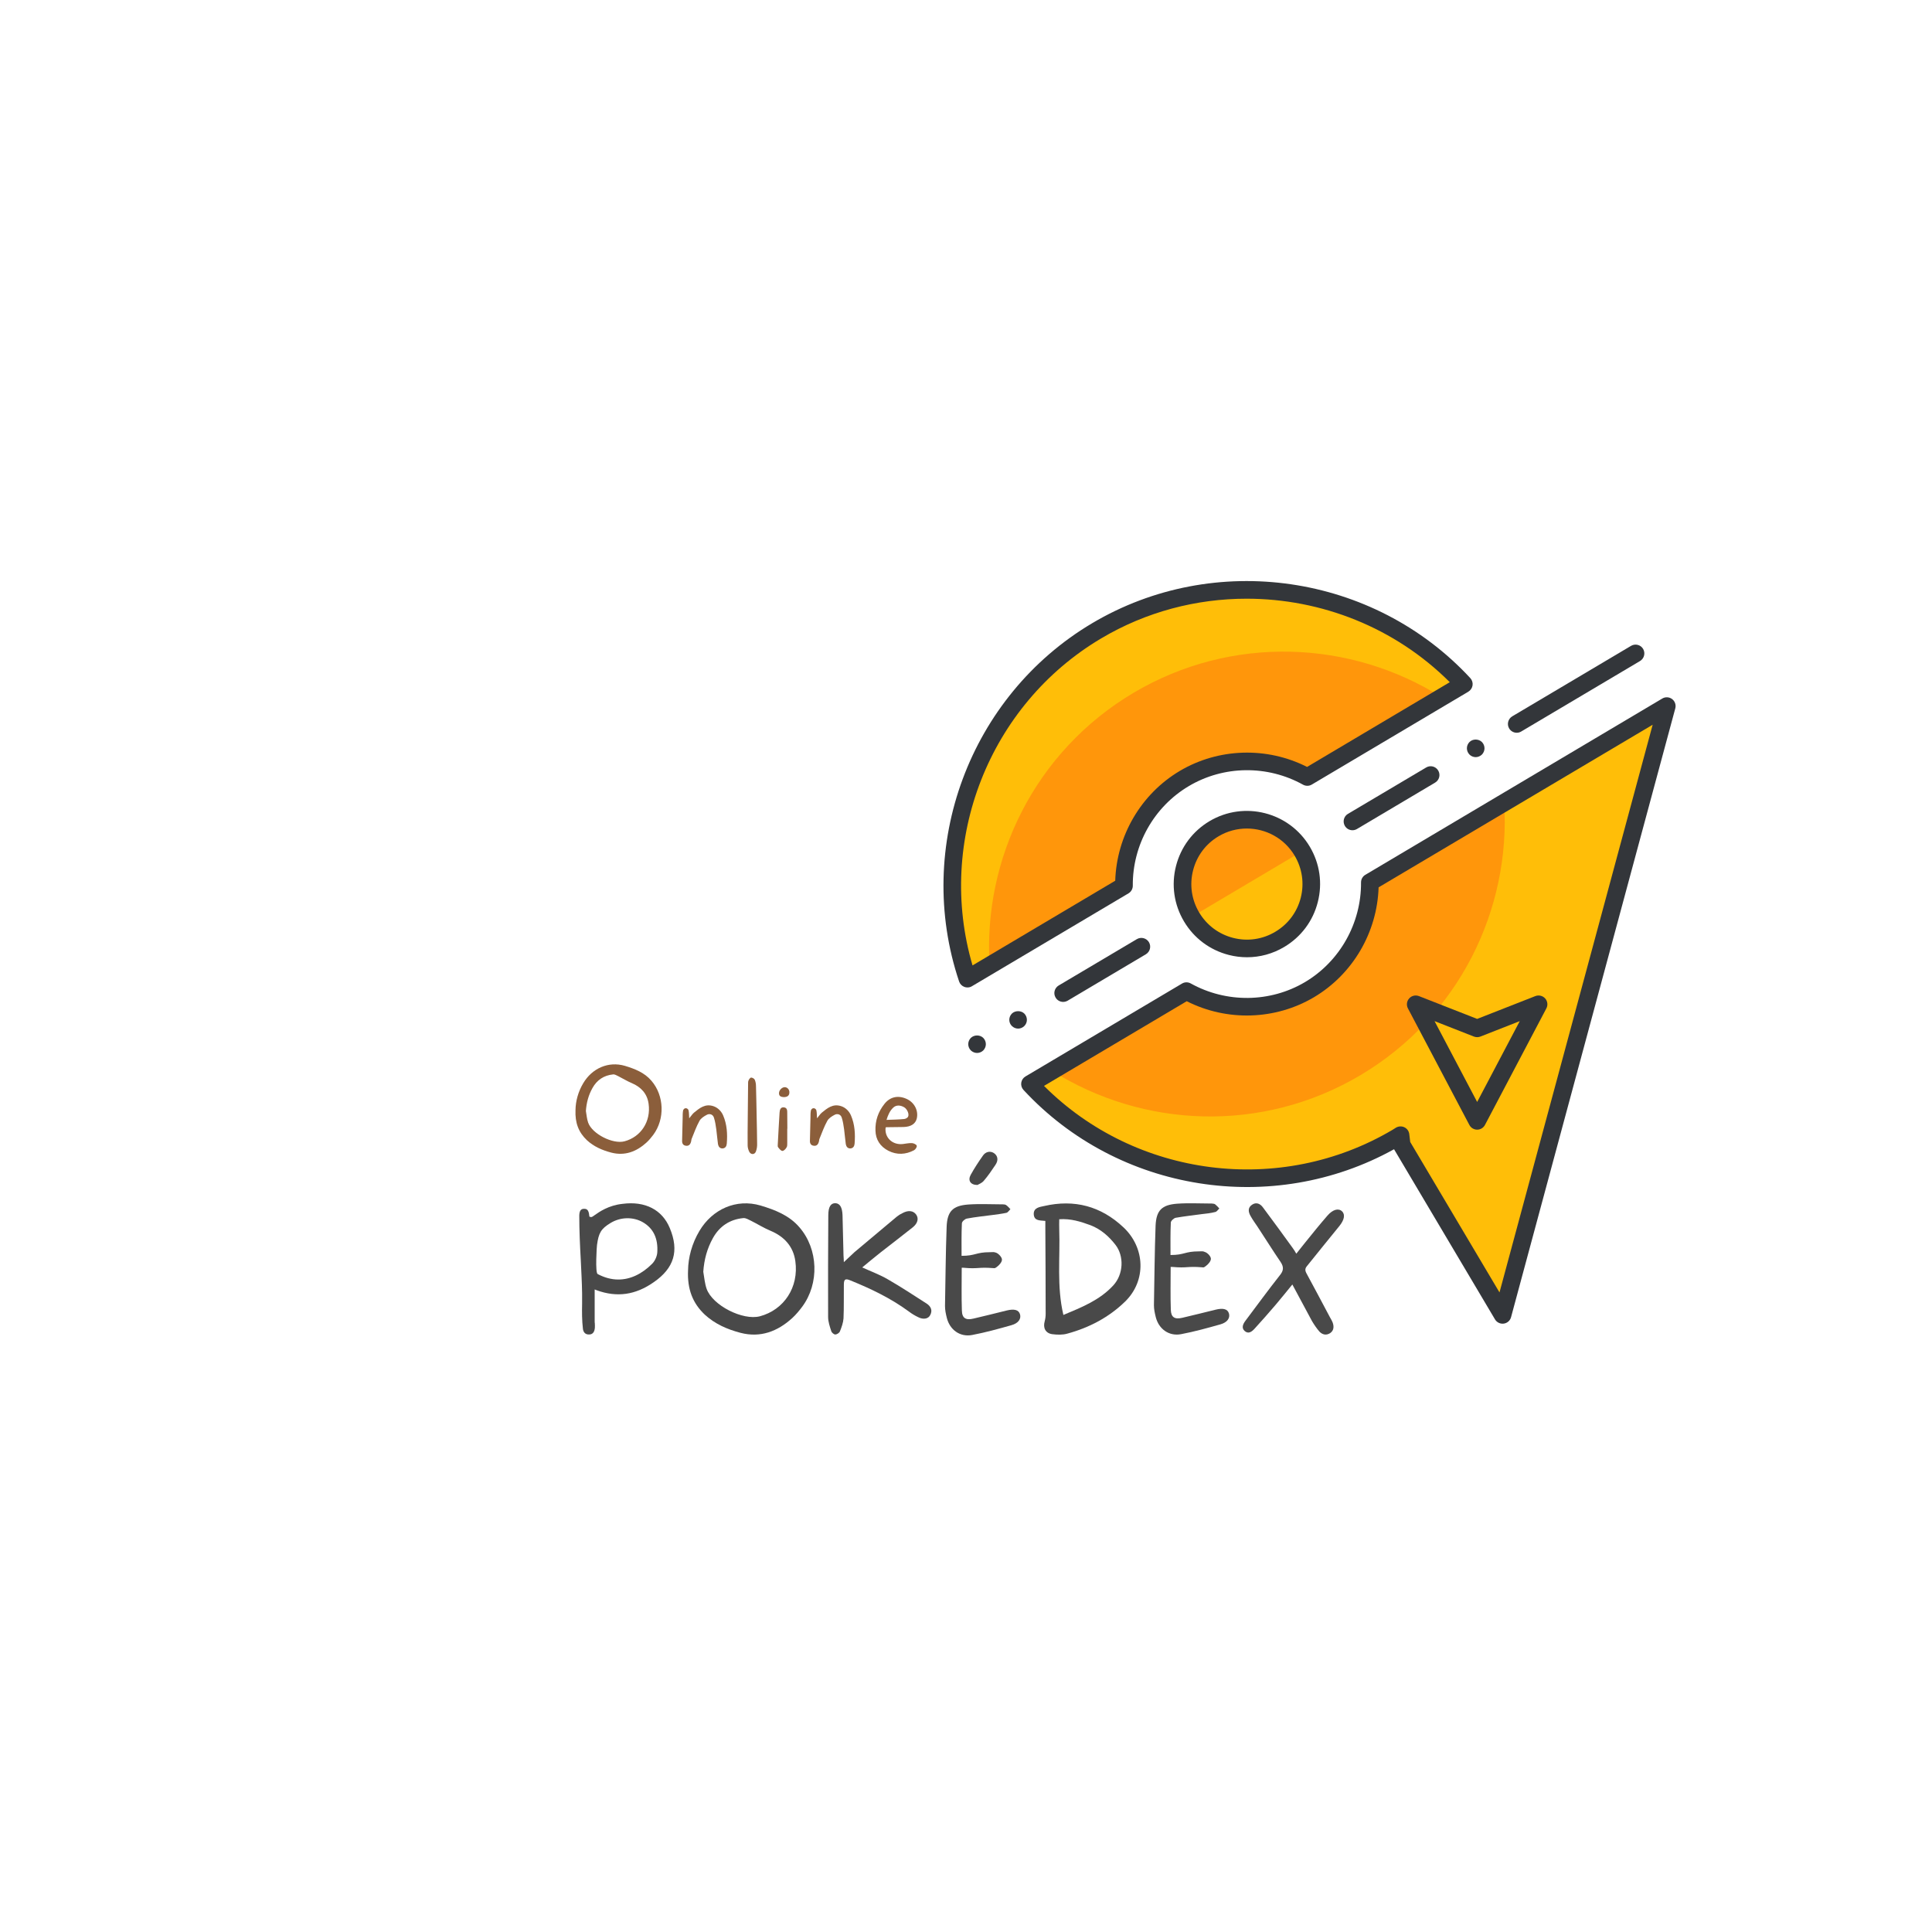 <?xml version="1.0" encoding="UTF-8"?><svg xmlns="http://www.w3.org/2000/svg" xmlns:xlink="http://www.w3.org/1999/xlink" contentScriptType="text/ecmascript" width="375" zoomAndPan="magnify" contentStyleType="text/css" viewBox="0 0 375 375" height="375" preserveAspectRatio="xMidYMid meet" version="1.0"><defs><g>











</g><clipPath id="clip-0"><path d="M 198 135 L 325.684 135 L 325.684 256.926 L 198 256.926 Z M 198 135 " clip-rule="nonzero"/></clipPath></defs><path fill="rgb(100%, 74.509%, 3.139%)" d="M 291.645 255.219 L 323.523 137.051 L 265.887 171.254 L 265.887 171.262 C 265.945 179.5 261.77 187.574 254.18 192.078 C 246.586 196.586 237.508 196.379 230.297 192.379 L 199.914 210.41 C 217.867 229.797 247.57 234.77 271.191 220.746 C 271.414 220.621 271.625 220.473 271.84 220.344 L 272.07 222.227 Z M 291.645 255.219 " fill-opacity="1" fill-rule="nonzero"/><path fill="rgb(100%, 58.82%, 4.309%)" d="M 254.18 192.078 C 246.586 196.586 237.508 196.379 230.297 192.379 L 204.219 207.859 C 221.844 218.949 244.934 220.039 264.047 208.699 C 283.152 197.359 293.254 176.574 291.961 155.793 L 265.887 171.262 C 265.945 179.5 261.77 187.574 254.18 192.078 Z M 254.18 192.078 " fill-opacity="1" fill-rule="nonzero"/><path fill="rgb(100%, 74.509%, 3.139%)" d="M 218.16 171.938 C 218.105 163.684 222.273 155.617 229.867 151.117 C 237.457 146.609 246.539 146.816 253.75 150.816 L 284.133 132.781 C 266.184 113.395 236.473 108.426 212.859 122.449 C 189.23 136.461 179.367 164.91 187.781 189.957 Z M 218.16 171.938 " fill-opacity="1" fill-rule="nonzero"/><path fill="rgb(100%, 58.82%, 4.309%)" d="M 229.867 151.117 C 237.457 146.609 246.539 146.816 253.75 150.816 L 279.832 135.332 C 262.203 124.234 239.117 123.148 220.004 134.484 C 200.895 145.836 190.789 166.613 192.082 187.402 L 218.16 171.938 C 218.105 163.684 222.273 155.617 229.867 151.117 Z M 229.867 151.117 " fill-opacity="1" fill-rule="nonzero"/><path fill="rgb(20%, 21.179%, 22.749%)" d="M 187.781 191.664 C 187.578 191.664 187.379 191.633 187.184 191.559 C 186.699 191.375 186.328 190.996 186.16 190.504 C 177.363 164.309 188.223 135.074 211.984 120.969 C 235.746 106.867 266.617 111.348 285.387 131.621 C 285.734 132.004 285.898 132.516 285.824 133.027 C 285.746 133.539 285.445 133.984 285 134.258 L 254.625 152.281 C 254.102 152.598 253.453 152.602 252.922 152.309 C 245.996 148.457 237.496 148.57 230.742 152.586 C 223.98 156.594 219.812 164 219.875 171.922 C 219.875 172.527 219.559 173.09 219.035 173.402 L 188.652 191.426 C 188.387 191.594 188.086 191.664 187.781 191.664 Z M 241.973 116.207 C 232.258 116.207 222.484 118.715 213.73 123.918 C 191.953 136.832 181.68 163.246 188.766 187.387 L 216.465 170.949 C 216.742 162.203 221.477 154.102 228.996 149.637 C 236.512 145.184 245.891 144.902 253.703 148.859 L 281.402 132.414 C 270.762 121.781 256.434 116.207 241.973 116.207 Z M 241.973 116.207 " fill-opacity="1" fill-rule="nonzero"/><path fill="rgb(100%, 74.509%, 3.139%)" d="M 252.766 165.219 C 256.289 171.156 254.332 178.816 248.398 182.34 C 242.469 185.855 234.805 183.902 231.281 177.965 C 227.762 172.039 229.719 164.367 235.652 160.855 C 241.582 157.332 249.246 159.293 252.766 165.219 Z M 252.766 165.219 " fill-opacity="1" fill-rule="nonzero"/><path fill="rgb(100%, 58.82%, 4.309%)" d="M 231.281 177.965 C 227.762 172.035 229.719 164.367 235.652 160.855 C 241.582 157.332 249.246 159.293 252.766 165.219 " fill-opacity="1" fill-rule="nonzero"/><path fill="rgb(20%, 21.179%, 22.749%)" d="M 242.043 185.801 C 240.871 185.801 239.684 185.656 238.512 185.355 C 234.84 184.414 231.746 182.102 229.809 178.84 C 227.871 175.578 227.324 171.762 228.262 168.09 C 229.203 164.41 231.516 161.316 234.777 159.379 C 241.504 155.391 250.234 157.609 254.234 164.348 C 256.172 167.617 256.723 171.426 255.781 175.102 C 254.848 178.777 252.531 181.867 249.266 183.805 C 247.047 185.129 244.566 185.801 242.043 185.801 Z M 242.004 160.816 C 240.137 160.816 238.242 161.301 236.52 162.324 C 234.043 163.789 232.289 166.137 231.578 168.93 C 230.863 171.719 231.281 174.621 232.75 177.098 C 234.219 179.578 236.57 181.332 239.355 182.043 C 242.148 182.758 245.051 182.34 247.523 180.863 C 250 179.402 251.758 177.055 252.473 174.266 C 253.184 171.477 252.766 168.566 251.293 166.09 C 249.285 162.695 245.688 160.816 242.004 160.816 Z M 242.004 160.816 " fill-opacity="1" fill-rule="nonzero"/><path fill="rgb(20%, 21.179%, 22.749%)" d="M 206.359 194.469 C 205.773 194.469 205.207 194.168 204.891 193.629 C 204.406 192.816 204.672 191.777 205.484 191.285 L 220.664 182.285 C 221.477 181.805 222.523 182.074 223.008 182.879 C 223.492 183.695 223.219 184.742 222.414 185.223 L 207.234 194.23 C 206.953 194.391 206.652 194.469 206.359 194.469 Z M 206.359 194.469 " fill-opacity="1" fill-rule="nonzero"/><path fill="rgb(20%, 21.179%, 22.749%)" d="M 197.613 199.652 C 197.168 199.652 196.727 199.465 196.406 199.148 C 196.086 198.84 195.902 198.398 195.902 197.949 C 195.902 197.496 196.086 197.059 196.406 196.734 C 197.043 196.113 198.195 196.113 198.82 196.734 C 199.141 197.059 199.32 197.496 199.32 197.949 C 199.32 198.398 199.141 198.832 198.82 199.148 C 198.504 199.465 198.066 199.652 197.613 199.652 Z M 197.613 199.652 " fill-opacity="1" fill-rule="nonzero"/><path fill="rgb(20%, 21.179%, 22.749%)" d="M 189.648 204.379 C 189.203 204.379 188.77 204.195 188.438 203.887 C 188.117 203.559 187.934 203.113 187.934 202.672 C 187.934 202.227 188.117 201.781 188.438 201.457 C 189.086 200.824 190.215 200.824 190.852 201.457 C 191.172 201.781 191.355 202.227 191.355 202.672 C 191.355 203.113 191.172 203.559 190.852 203.887 C 190.539 204.195 190.09 204.379 189.648 204.379 Z M 189.648 204.379 " fill-opacity="1" fill-rule="nonzero"/><path fill="rgb(20%, 21.179%, 22.749%)" d="M 262.512 161.148 C 261.926 161.148 261.359 160.848 261.043 160.316 C 260.559 159.496 260.824 158.445 261.637 157.969 L 276.816 148.969 C 277.629 148.48 278.676 148.746 279.16 149.566 C 279.637 150.379 279.371 151.418 278.559 151.902 L 263.383 160.91 C 263.105 161.07 262.812 161.148 262.512 161.148 Z M 262.512 161.148 " fill-opacity="1" fill-rule="nonzero"/><path fill="rgb(20%, 21.179%, 22.749%)" d="M 286.434 146.961 C 285.98 146.961 285.531 146.77 285.223 146.461 C 284.906 146.133 284.723 145.691 284.723 145.246 C 284.723 144.789 284.906 144.352 285.223 144.027 C 285.863 143.387 286.992 143.387 287.641 144.027 C 287.961 144.352 288.141 144.789 288.141 145.246 C 288.141 145.691 287.961 146.133 287.641 146.461 C 287.32 146.77 286.875 146.961 286.434 146.961 Z M 286.434 146.961 " fill-opacity="1" fill-rule="nonzero"/><path fill="rgb(20%, 21.179%, 22.749%)" d="M 294.395 142.227 C 293.816 142.227 293.242 141.926 292.926 141.391 C 292.441 140.582 292.715 139.531 293.52 139.043 L 316.586 125.359 C 317.398 124.879 318.445 125.141 318.93 125.953 C 319.406 126.773 319.141 127.812 318.328 128.305 L 295.27 141.984 C 294.996 142.152 294.695 142.227 294.395 142.227 Z M 294.395 142.227 " fill-opacity="1" fill-rule="nonzero"/><g clip-path="url(#clip-0)"><path fill="rgb(20%, 21.179%, 22.749%)" d="M 291.645 256.926 C 291.051 256.926 290.488 256.609 290.176 256.09 L 270.602 223.098 C 270.594 223.082 270.59 223.078 270.586 223.066 C 247.031 236.125 217.043 231.422 198.664 211.562 C 198.312 211.184 198.152 210.668 198.223 210.16 C 198.297 209.648 198.598 209.199 199.043 208.938 L 229.426 190.91 C 229.945 190.598 230.594 190.59 231.125 190.887 C 238.047 194.73 246.551 194.625 253.305 190.621 C 260.066 186.605 264.23 179.195 264.176 171.273 C 264.176 170.664 264.492 170.098 265.016 169.797 L 322.652 135.582 C 323.25 135.227 324.004 135.27 324.559 135.691 C 325.109 136.109 325.355 136.828 325.172 137.5 L 293.297 255.656 C 293.121 256.328 292.559 256.82 291.879 256.91 C 291.801 256.926 291.723 256.926 291.645 256.926 Z M 273.723 221.656 L 291.051 250.859 L 320.781 140.672 L 267.586 172.234 C 267.309 180.988 262.57 189.094 255.047 193.559 C 247.535 198.008 238.16 198.289 230.344 194.336 L 202.641 210.773 C 220.438 228.562 248.543 232.195 270.324 219.277 L 270.961 218.875 C 271.457 218.586 272.07 218.555 272.594 218.805 C 273.117 219.059 273.473 219.559 273.539 220.133 Z M 273.723 221.656 " fill-opacity="1" fill-rule="nonzero"/></g><path fill="rgb(20%, 21.179%, 22.749%)" d="M 286.715 219.266 C 286.082 219.266 285.496 218.914 285.203 218.352 L 273.277 195.727 C 272.945 195.098 273.039 194.324 273.516 193.797 C 273.988 193.262 274.746 193.086 275.414 193.34 L 286.715 197.77 L 298.012 193.34 C 298.68 193.086 299.438 193.262 299.914 193.797 C 300.387 194.324 300.48 195.098 300.148 195.727 L 288.23 218.352 C 287.934 218.914 287.352 219.266 286.715 219.266 Z M 278.445 198.199 L 286.715 213.891 L 294.984 198.199 L 287.34 201.199 C 286.938 201.352 286.492 201.352 286.094 201.199 Z M 278.445 198.199 " fill-opacity="1" fill-rule="nonzero"/><g fill="rgb(28.629%, 28.629%, 28.629%)" fill-opacity="1"><g transform="translate(111.153, 259.023)"><g id="glyph-0-0"><path d="M 18.863 -20.629 C 17.387 -24.23 14.043 -25.934 9.672 -25.355 C 6.941 -25.066 5.141 -23.781 4.273 -23.168 C 3.824 -22.848 3.664 -22.719 3.438 -22.816 L 3.246 -22.879 L 3.215 -23.105 C 3.117 -24.23 2.699 -24.391 2.25 -24.391 C 2.25 -24.391 2.219 -24.391 2.219 -24.391 C 1.766 -24.391 1.316 -24.23 1.285 -23.105 C 1.285 -20.211 1.414 -17.32 1.574 -14.492 C 1.672 -12.34 1.801 -10.156 1.832 -8 C 1.832 -7.293 1.832 -6.586 1.832 -5.914 C 1.801 -4.34 1.801 -2.699 1.992 -1.094 C 2.055 -0.578 2.348 0.031 3.18 0 C 3.438 0 4.176 -0.031 4.305 -1.223 C 4.34 -1.512 4.305 -1.801 4.305 -2.121 C 4.273 -2.312 4.273 -2.473 4.273 -2.668 C 4.273 -4.016 4.273 -5.367 4.273 -6.715 L 4.273 -8.742 L 4.691 -8.578 C 8.578 -7.168 12.18 -7.648 15.746 -10.156 C 19.699 -12.887 20.695 -16.227 18.863 -20.629 Z M 16.422 -15.875 C 16.355 -15.102 15.938 -14.234 15.426 -13.723 C 13.398 -11.695 11.152 -10.668 8.871 -10.668 C 7.52 -10.668 6.203 -11.023 4.852 -11.73 C 4.34 -11.984 4.691 -17.289 4.723 -17.352 C 5.047 -19.73 5.496 -20.504 7.328 -21.625 C 9.254 -22.816 11.73 -22.879 13.625 -21.789 C 15.684 -20.598 16.613 -18.605 16.422 -15.875 Z M 16.422 -15.875 "/></g></g></g><g fill="rgb(28.629%, 28.629%, 28.629%)" fill-opacity="1"><g transform="translate(132.234, 259.023)"><g id="glyph-0-1"><path d="M 4.562 -3.855 C 6.555 -2.023 8.934 -0.996 11.504 -0.32 C 15.359 0.676 18.672 -0.578 21.531 -3.18 C 22.238 -3.824 22.879 -4.594 23.457 -5.367 C 26.832 -9.898 26.609 -16.551 22.945 -20.793 C 20.953 -23.137 18.156 -24.199 15.391 -25.031 C 10.668 -26.414 6.043 -24.324 3.535 -20.117 C 2.055 -17.641 1.352 -14.941 1.316 -12.438 C 1.156 -8.836 2.184 -6.105 4.562 -3.855 Z M 6.137 -18.703 C 7.422 -21.016 9.414 -22.332 12.02 -22.59 C 12.5 -22.656 13.047 -22.301 13.527 -22.078 C 14.812 -21.434 16.035 -20.664 17.352 -20.117 C 20.02 -18.992 21.754 -17.062 22.141 -14.234 C 22.848 -9.191 19.957 -4.789 15.266 -3.535 C 11.953 -2.668 6.074 -5.625 4.918 -8.871 C 4.562 -9.898 4.465 -11.055 4.273 -12.18 C 4.434 -14.523 5.012 -16.68 6.137 -18.703 Z M 6.137 -18.703 "/></g></g></g><g fill="rgb(28.629%, 28.629%, 28.629%)" fill-opacity="1"><g transform="translate(159.42, 259.023)"><g id="glyph-0-2"><path d="M 4.305 -15.328 C 4.242 -17.93 4.176 -20.566 4.113 -23.168 C 4.051 -24.711 3.598 -25.418 2.762 -25.484 C 1.832 -25.516 1.352 -24.777 1.352 -23.137 C 1.316 -16.551 1.285 -9.992 1.316 -3.406 C 1.316 -2.473 1.641 -1.543 1.93 -0.645 C 2.023 -0.352 2.441 0 2.699 0 C 3.02 0 3.469 -0.289 3.598 -0.578 C 3.922 -1.383 4.242 -2.25 4.305 -3.117 C 4.402 -5.27 4.34 -7.422 4.371 -9.609 C 4.371 -10.734 4.629 -10.926 5.688 -10.477 C 9.641 -8.871 13.465 -7.039 16.934 -4.5 C 17.512 -4.051 18.156 -3.664 18.832 -3.344 C 19.797 -2.859 20.793 -3.02 21.145 -3.793 C 21.625 -4.691 21.242 -5.465 20.469 -5.977 C 17.965 -7.582 15.488 -9.223 12.918 -10.699 C 11.375 -11.602 9.703 -12.211 7.938 -13.016 C 9.16 -14.012 10.281 -14.977 11.473 -15.906 C 13.562 -17.547 15.648 -19.121 17.738 -20.793 C 18.734 -21.594 18.926 -22.527 18.414 -23.266 C 17.867 -24.035 16.902 -24.164 15.809 -23.586 C 15.391 -23.395 14.977 -23.137 14.621 -22.848 C 11.891 -20.566 9.16 -18.254 6.426 -15.973 C 5.785 -15.391 5.172 -14.781 4.371 -14.043 C 4.34 -14.652 4.34 -14.977 4.305 -15.328 Z M 4.305 -15.328 "/></g></g></g><g fill="rgb(28.629%, 28.629%, 28.629%)" fill-opacity="1"><g transform="translate(182.139, 259.023)"><g id="glyph-0-3"><path d="M 15.844 -3.922 C 15.586 -4.789 14.719 -5.012 13.273 -4.66 C 11.117 -4.113 8.965 -3.598 6.812 -3.086 C 5.336 -2.73 4.594 -3.148 4.562 -4.66 C 4.465 -7.391 4.531 -10.121 4.531 -12.949 C 4.629 -12.949 4.758 -12.984 4.918 -12.949 C 7.746 -12.691 7.711 -13.109 10.574 -12.887 C 11.055 -12.855 10.957 -12.855 11.344 -13.109 C 11.793 -13.434 12.34 -14.043 12.34 -14.523 C 12.34 -14.977 11.762 -15.617 11.281 -15.844 C 10.699 -16.066 10.668 -15.973 10.027 -15.973 C 7.23 -15.973 7.262 -15.266 4.5 -15.266 C 4.5 -17.449 4.465 -19.504 4.562 -21.562 C 4.562 -21.914 5.141 -22.43 5.527 -22.496 C 7.199 -22.816 8.902 -22.977 10.574 -23.203 C 11.473 -23.328 12.34 -23.426 13.207 -23.617 C 13.496 -23.684 13.723 -24.07 13.98 -24.324 C 13.723 -24.582 13.465 -24.906 13.176 -25.098 C 13.016 -25.227 12.758 -25.258 12.531 -25.258 C 10.281 -25.258 8.035 -25.387 5.785 -25.227 C 2.828 -25 1.734 -23.941 1.605 -20.953 C 1.414 -15.809 1.383 -10.668 1.285 -5.527 C 1.285 -4.758 1.445 -3.984 1.641 -3.215 C 2.219 -0.898 4.211 0.547 6.555 0.098 C 9.125 -0.387 11.664 -1.094 14.172 -1.801 C 15.555 -2.184 16.098 -3.055 15.844 -3.922 Z M 7.582 -29.02 C 7.871 -29.18 8.453 -29.402 8.805 -29.82 C 9.641 -30.785 10.379 -31.879 11.086 -32.938 C 11.695 -33.84 11.535 -34.707 10.766 -35.219 C 10.059 -35.668 9.16 -35.508 8.613 -34.672 C 7.777 -33.484 6.973 -32.262 6.266 -30.977 C 5.688 -29.918 6.203 -29.02 7.582 -29.02 Z M 7.582 -29.02 "/></g></g></g><g fill="rgb(28.629%, 28.629%, 28.629%)" fill-opacity="1"><g transform="translate(199.364, 259.023)"><g id="glyph-0-4"><path d="M 3.535 -20.695 C 3.566 -15.137 3.598 -9.574 3.598 -4.016 C 3.598 -3.504 3.535 -3.02 3.406 -2.539 C 3.055 -1.285 3.566 -0.258 4.852 -0.062 C 5.816 0.062 6.875 0.098 7.777 -0.16 C 12.051 -1.316 15.906 -3.344 19.055 -6.426 C 23.168 -10.477 22.91 -16.84 18.703 -20.793 C 14.332 -24.906 9.191 -26.285 3.309 -24.938 C 2.41 -24.742 1.254 -24.613 1.285 -23.363 C 1.352 -21.98 2.539 -22.172 3.535 -22.043 C 3.535 -21.531 3.535 -21.113 3.535 -20.695 Z M 6.234 -20.375 C 6.203 -20.984 6.234 -21.625 6.234 -22.367 C 8.453 -22.527 10.379 -21.914 12.309 -21.207 C 14.301 -20.438 15.875 -19.055 17.16 -17.387 C 18.832 -15.23 18.734 -11.695 16.711 -9.512 C 14.074 -6.652 10.574 -5.27 7.039 -3.793 C 5.719 -9.383 6.426 -14.91 6.234 -20.375 Z M 6.234 -20.375 "/></g></g></g><g fill="rgb(28.629%, 28.629%, 28.629%)" fill-opacity="1"><g transform="translate(222.693, 259.023)"><g id="glyph-0-5"><path d="M 4.918 -13.109 C 7.746 -12.855 7.711 -13.273 10.539 -13.047 C 11.055 -12.984 10.957 -13.016 11.344 -13.273 C 11.793 -13.594 12.34 -14.203 12.34 -14.688 C 12.34 -15.137 11.762 -15.777 11.281 -15.973 C 10.699 -16.227 10.668 -16.133 10.027 -16.133 C 7.23 -16.133 7.262 -15.426 4.5 -15.426 C 4.5 -17.609 4.465 -19.668 4.562 -21.723 C 4.562 -22.043 5.141 -22.59 5.527 -22.656 C 7.199 -22.945 8.902 -23.137 10.574 -23.363 C 11.473 -23.457 12.34 -23.555 13.207 -23.781 C 13.496 -23.844 13.723 -24.23 13.98 -24.453 C 13.723 -24.742 13.465 -25.031 13.176 -25.258 C 13.016 -25.387 12.758 -25.387 12.531 -25.418 C 10.281 -25.418 8.035 -25.547 5.785 -25.387 C 2.828 -25.16 1.734 -24.102 1.605 -21.113 C 1.414 -15.973 1.383 -10.828 1.285 -5.688 C 1.285 -4.918 1.445 -4.145 1.641 -3.375 C 2.219 -1.059 4.211 0.387 6.555 -0.062 C 9.125 -0.547 11.664 -1.254 14.172 -1.961 C 15.555 -2.348 16.098 -3.215 15.844 -4.082 C 15.586 -4.949 14.719 -5.172 13.273 -4.82 C 11.117 -4.273 8.965 -3.762 6.812 -3.246 C 5.336 -2.891 4.594 -3.309 4.562 -4.82 C 4.465 -7.551 4.531 -10.281 4.531 -13.109 C 4.629 -13.109 4.758 -13.109 4.918 -13.109 Z M 4.918 -13.109 "/></g></g></g><g fill="rgb(28.629%, 28.629%, 28.629%)" fill-opacity="1"><g transform="translate(239.918, 259.023)"><g id="glyph-0-6"><path d="M 14.719 -2.637 C 15.137 -1.93 15.617 -1.223 16.164 -0.578 C 16.742 0.031 17.48 0.227 18.254 -0.258 C 18.992 -0.77 19.023 -1.512 18.766 -2.281 C 18.605 -2.699 18.383 -3.055 18.188 -3.406 C 16.68 -6.234 15.199 -9.062 13.656 -11.891 C 13.367 -12.438 13.367 -12.82 13.785 -13.305 C 15.875 -15.875 17.93 -18.477 20.051 -21.047 C 20.984 -22.207 21.242 -23.266 20.566 -23.91 C 19.891 -24.551 18.801 -24.293 17.738 -23.074 C 16.262 -21.371 14.848 -19.633 13.434 -17.867 C 12.855 -17.191 12.34 -16.453 11.695 -15.684 C 11.406 -16.164 11.215 -16.516 10.957 -16.84 C 9.062 -19.441 7.168 -22.078 5.207 -24.68 C 4.691 -25.387 3.922 -25.738 3.117 -25.195 C 2.219 -24.613 2.379 -23.746 2.828 -22.977 C 3.215 -22.27 3.695 -21.625 4.145 -20.953 C 5.656 -18.672 7.102 -16.324 8.645 -14.074 C 9.285 -13.109 9.254 -12.402 8.484 -11.473 C 6.203 -8.578 4.016 -5.59 1.801 -2.637 C 1.352 -2.023 0.996 -1.285 1.672 -0.676 C 2.41 -0.031 3.055 -0.547 3.566 -1.094 C 4.949 -2.602 6.297 -4.145 7.648 -5.719 C 8.742 -7.004 9.77 -8.289 10.926 -9.703 C 12.242 -7.262 13.465 -4.949 14.719 -2.637 Z M 14.719 -2.637 "/></g></g></g><g fill="rgb(54.509%, 36.859%, 23.14%)" fill-opacity="1"><g transform="translate(110.807, 223.939)"><g id="glyph-1-0"><path d="M 3.109 -2.629 C 4.465 -1.379 6.086 -0.68 7.84 -0.219 C 10.465 0.461 12.723 -0.395 14.672 -2.168 C 15.152 -2.605 15.59 -3.133 15.984 -3.656 C 18.281 -6.742 18.129 -11.277 15.633 -14.168 C 14.277 -15.766 12.371 -16.488 10.488 -17.059 C 7.27 -18 4.117 -16.574 2.41 -13.707 C 1.402 -12.02 0.918 -10.18 0.898 -8.473 C 0.789 -6.02 1.488 -4.16 3.109 -2.629 Z M 4.184 -12.742 C 5.059 -14.32 6.414 -15.219 8.188 -15.395 C 8.516 -15.438 8.891 -15.195 9.219 -15.043 C 10.094 -14.605 10.926 -14.078 11.824 -13.707 C 13.641 -12.941 14.824 -11.625 15.086 -9.699 C 15.566 -6.262 13.598 -3.262 10.402 -2.41 C 8.145 -1.816 4.137 -3.832 3.352 -6.043 C 3.109 -6.742 3.043 -7.531 2.914 -8.297 C 3.023 -9.898 3.414 -11.363 4.184 -12.742 Z M 4.184 -12.742 "/></g></g></g><g fill="rgb(54.509%, 36.859%, 23.14%)" fill-opacity="1"><g transform="translate(131.52, 223.939)"><g id="glyph-1-1"><path d="M 8.848 -7.422 C 8.496 -8.254 7.816 -8.934 6.984 -9.219 C 5.344 -9.789 4.227 -8.824 3.152 -7.949 C 2.848 -7.684 2.629 -7.312 2.254 -6.875 C 2.211 -7.488 2.234 -7.969 2.125 -8.43 C 2.102 -8.496 2.082 -8.562 2.016 -8.629 C 1.773 -8.91 1.359 -8.91 1.16 -8.582 C 1.117 -8.539 1.094 -8.496 1.074 -8.43 C 0.984 -7.969 0.984 -7.488 0.984 -7.027 C 0.941 -5.496 0.918 -3.984 0.875 -2.453 C 0.875 -1.969 1.094 -1.621 1.598 -1.555 C 2.125 -1.469 2.43 -1.75 2.582 -2.234 C 2.672 -2.453 2.648 -2.715 2.738 -2.914 C 3.219 -4.074 3.633 -5.277 4.246 -6.371 C 4.512 -6.875 5.125 -7.27 5.672 -7.555 C 6.219 -7.859 6.875 -7.621 7.051 -7.008 C 7.293 -6.285 7.402 -5.496 7.512 -4.73 C 7.641 -3.766 7.707 -2.801 7.84 -1.859 C 7.926 -1.402 8.188 -1.008 8.738 -1.027 C 9.285 -1.074 9.504 -1.469 9.547 -1.949 C 9.699 -3.832 9.59 -5.691 8.848 -7.422 Z M 8.848 -7.422 "/></g></g></g><g fill="rgb(54.509%, 36.859%, 23.14%)" fill-opacity="1"><g transform="translate(144.219, 223.939)"><g id="glyph-1-2"><path d="M 2.648 -7.203 C 2.605 -9.176 2.582 -11.125 2.52 -13.07 C 2.52 -13.508 2.453 -13.969 2.277 -14.363 C 2.191 -14.582 1.816 -14.781 1.578 -14.781 C 1.402 -14.781 1.16 -14.453 1.074 -14.23 C 0.965 -14.012 0.984 -13.73 0.984 -13.465 C 0.984 -11.562 0.855 -3.68 0.898 -1.621 C 0.898 -1.203 1.027 -0.746 1.227 -0.352 C 1.555 0.219 2.254 0.195 2.496 -0.418 C 2.672 -0.875 2.758 -1.422 2.738 -1.926 C 2.738 -3.699 2.672 -5.453 2.648 -7.203 Z M 2.648 -7.203 "/></g></g></g><g fill="rgb(54.509%, 36.859%, 23.14%)" fill-opacity="1"><g transform="translate(150.066, 223.939)"><g id="glyph-1-3"><path d="M 2.082 -9 C 1.422 -9.066 1.293 -8.516 1.25 -8.016 C 1.117 -5.934 1.008 -3.855 0.898 -1.773 C 0.875 -1.598 0.875 -1.359 0.984 -1.227 C 1.203 -0.965 1.512 -0.547 1.797 -0.547 C 2.082 -0.547 2.43 -0.918 2.605 -1.227 C 2.758 -1.445 2.738 -1.816 2.738 -2.102 C 2.738 -3.023 2.738 -3.941 2.738 -4.859 C 2.738 -4.859 2.738 -4.859 2.758 -4.859 C 2.758 -5.867 2.758 -6.875 2.738 -7.883 C 2.738 -8.363 2.758 -8.934 2.082 -9 Z M 2.277 -12.918 C 1.75 -12.941 1.16 -12.371 1.137 -11.781 C 1.117 -11.125 1.578 -11.035 2.016 -10.992 C 2.738 -10.969 3.133 -11.277 3.152 -11.844 C 3.195 -12.414 2.801 -12.898 2.277 -12.918 Z M 2.277 -12.918 "/></g></g></g><g fill="rgb(54.509%, 36.859%, 23.14%)" fill-opacity="1"><g transform="translate(156.329, 223.939)"><g id="glyph-1-1"><path d="M 8.848 -7.422 C 8.496 -8.254 7.816 -8.934 6.984 -9.219 C 5.344 -9.789 4.227 -8.824 3.152 -7.949 C 2.848 -7.684 2.629 -7.312 2.254 -6.875 C 2.211 -7.488 2.234 -7.969 2.125 -8.43 C 2.102 -8.496 2.082 -8.562 2.016 -8.629 C 1.773 -8.91 1.359 -8.91 1.16 -8.582 C 1.117 -8.539 1.094 -8.496 1.074 -8.43 C 0.984 -7.969 0.984 -7.488 0.984 -7.027 C 0.941 -5.496 0.918 -3.984 0.875 -2.453 C 0.875 -1.969 1.094 -1.621 1.598 -1.555 C 2.125 -1.469 2.43 -1.75 2.582 -2.234 C 2.672 -2.453 2.648 -2.715 2.738 -2.914 C 3.219 -4.074 3.633 -5.277 4.246 -6.371 C 4.512 -6.875 5.125 -7.27 5.672 -7.555 C 6.219 -7.859 6.875 -7.621 7.051 -7.008 C 7.293 -6.285 7.402 -5.496 7.512 -4.73 C 7.641 -3.766 7.707 -2.801 7.84 -1.859 C 7.926 -1.402 8.188 -1.008 8.738 -1.027 C 9.285 -1.074 9.504 -1.469 9.547 -1.949 C 9.699 -3.832 9.59 -5.691 8.848 -7.422 Z M 8.848 -7.422 "/></g></g></g><g fill="rgb(54.509%, 36.859%, 23.14%)" fill-opacity="1"><g transform="translate(169.029, 223.939)"><g id="glyph-1-4"><path d="M 2.977 -5.145 C 4.117 -5.168 5.234 -5.168 6.371 -5.188 C 7.793 -5.234 8.648 -5.801 8.91 -6.809 C 9.285 -8.363 8.453 -9.984 6.898 -10.664 C 5.254 -11.387 3.723 -11.035 2.648 -9.68 C 1.422 -8.145 0.832 -6.395 0.898 -4.488 C 0.941 -2.758 1.797 -1.402 3.414 -0.57 C 5.059 0.262 6.766 0.176 8.387 -0.68 C 8.672 -0.832 8.977 -1.312 8.91 -1.555 C 8.848 -1.797 8.32 -2.035 8.016 -2.059 C 7.402 -2.102 6.789 -1.949 6.195 -1.883 C 4.184 -1.664 2.629 -3.152 2.867 -5.078 C 2.934 -5.125 2.957 -5.145 2.977 -5.145 Z M 4.379 -8.977 C 4.926 -9.48 5.738 -9.461 6.504 -9 C 7.051 -8.648 7.488 -7.707 7.227 -7.184 C 7.117 -6.961 6.742 -6.766 6.48 -6.742 C 5.363 -6.633 4.246 -6.613 3.043 -6.57 C 3.328 -7.488 3.68 -8.344 4.379 -8.977 Z M 4.379 -8.977 "/></g></g></g></svg>